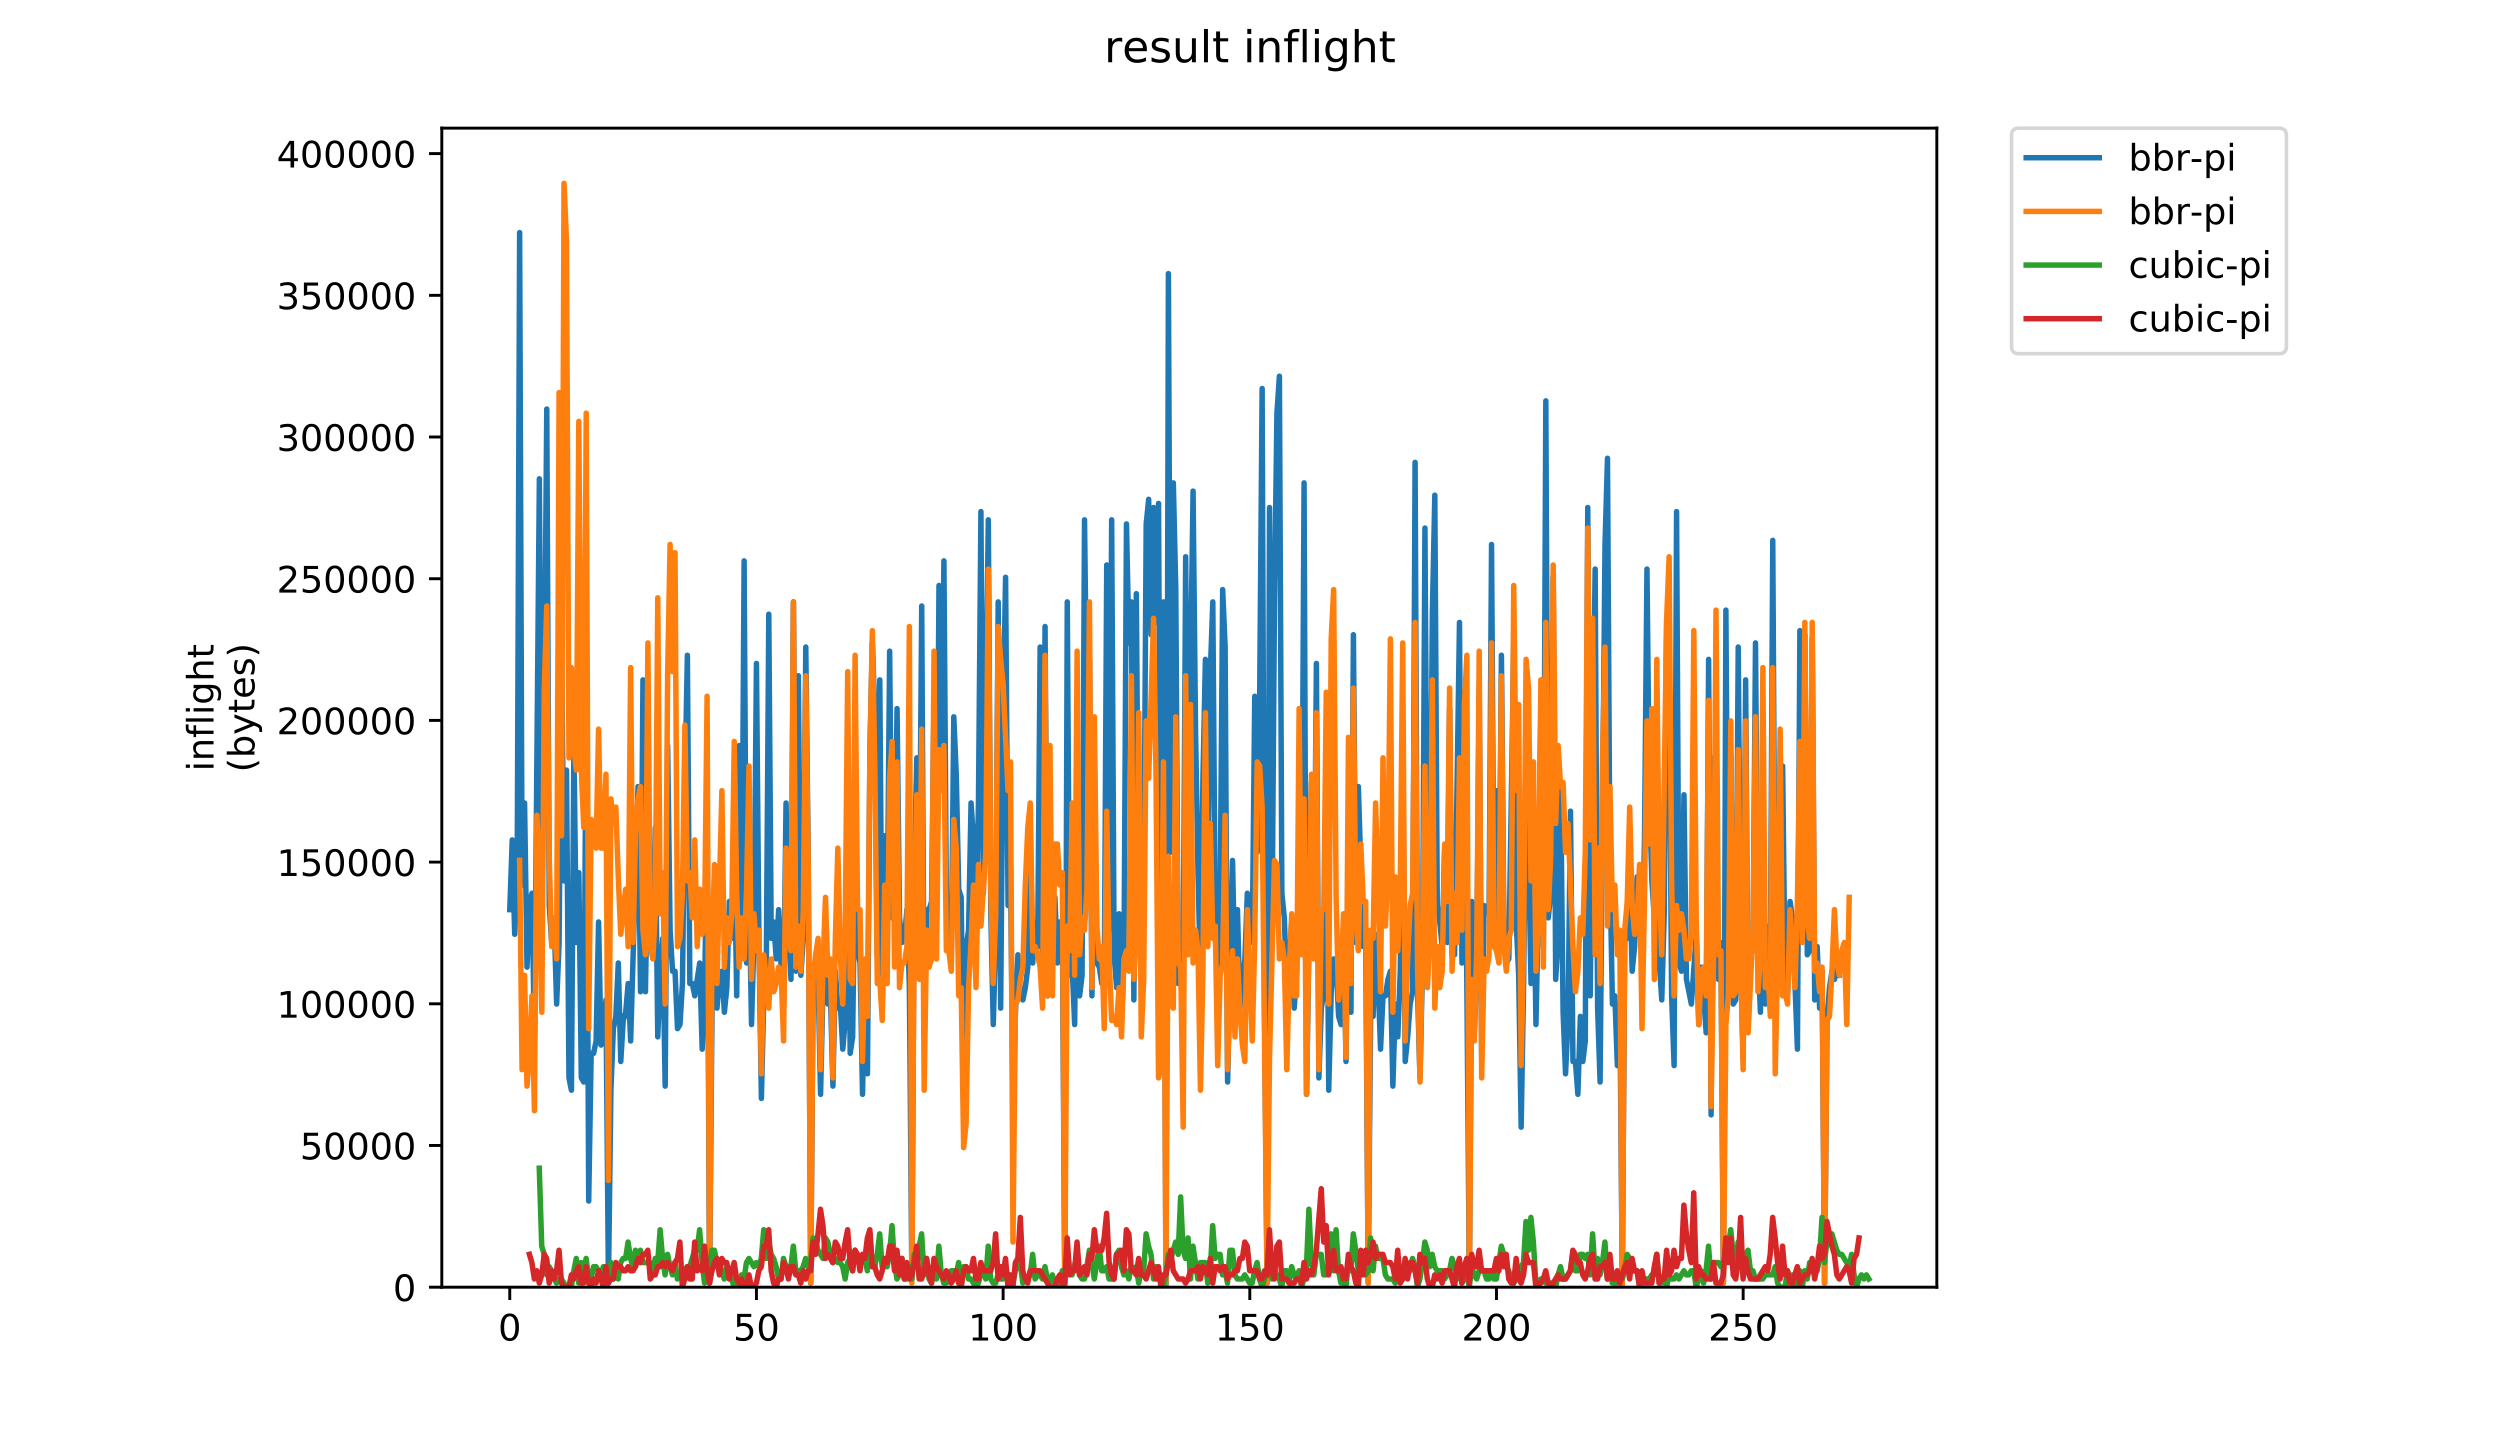 <?xml version="1.0" encoding="utf-8" standalone="no"?>
<!DOCTYPE svg PUBLIC "-//W3C//DTD SVG 1.1//EN"
  "http://www.w3.org/Graphics/SVG/1.1/DTD/svg11.dtd">
<!-- Created with matplotlib (https://matplotlib.org/) -->
<svg height="396pt" version="1.1" viewBox="0 0 684 396" width="684pt" xmlns="http://www.w3.org/2000/svg" xmlns:xlink="http://www.w3.org/1999/xlink">
 <defs>
  <style type="text/css">
*{stroke-linecap:butt;stroke-linejoin:round;}
  </style>
 </defs>
 <g id="figure_1">
  <g id="patch_1">
   <path d="M 0 396 
L 684 396 
L 684 0 
L 0 0 
z
" style="fill:#ffffff;"/>
  </g>
  <g id="axes_1">
   <g id="patch_2">
    <path d="M 120.879 352.174 
L 529.913 352.174 
L 529.913 35.062 
L 120.879 35.062 
z
" style="fill:#ffffff;"/>
   </g>
   <g id="matplotlib.axis_1">
    <g id="xtick_1">
     <g id="line2d_1">
      <defs>
       <path d="M 0 0 
L 0 3.5 
" id="m0aa3b5e86a" style="stroke:#000000;stroke-width:0.8;"/>
      </defs>
      <g>
       <use style="stroke:#000000;stroke-width:0.8;" x="139.471" xlink:href="#m0aa3b5e86a" y="352.174"/>
      </g>
     </g>
     <g id="text_1">
      <!-- 0 -->
      <defs>
       <path d="M 31.781 66.406 
Q 24.172 66.406 20.328 58.906 
Q 16.5 51.422 16.5 36.375 
Q 16.5 21.391 20.328 13.891 
Q 24.172 6.391 31.781 6.391 
Q 39.453 6.391 43.281 13.891 
Q 47.125 21.391 47.125 36.375 
Q 47.125 51.422 43.281 58.906 
Q 39.453 66.406 31.781 66.406 
z
M 31.781 74.219 
Q 44.047 74.219 50.516 64.516 
Q 56.984 54.828 56.984 36.375 
Q 56.984 17.969 50.516 8.266 
Q 44.047 -1.422 31.781 -1.422 
Q 19.531 -1.422 13.062 8.266 
Q 6.594 17.969 6.594 36.375 
Q 6.594 54.828 13.062 64.516 
Q 19.531 74.219 31.781 74.219 
z
" id="DejaVuSans-48"/>
      </defs>
      <g transform="translate(136.29 366.773)scale(0.1 -0.1)">
       <use xlink:href="#DejaVuSans-48"/>
      </g>
     </g>
    </g>
    <g id="xtick_2">
     <g id="line2d_2">
      <g>
       <use style="stroke:#000000;stroke-width:0.8;" x="206.962" xlink:href="#m0aa3b5e86a" y="352.174"/>
      </g>
     </g>
     <g id="text_2">
      <!-- 50 -->
      <defs>
       <path d="M 10.797 72.906 
L 49.516 72.906 
L 49.516 64.594 
L 19.828 64.594 
L 19.828 46.734 
Q 21.969 47.469 24.109 47.828 
Q 26.266 48.188 28.422 48.188 
Q 40.625 48.188 47.75 41.5 
Q 54.891 34.812 54.891 23.391 
Q 54.891 11.625 47.562 5.094 
Q 40.234 -1.422 26.906 -1.422 
Q 22.312 -1.422 17.547 -0.641 
Q 12.797 0.141 7.719 1.703 
L 7.719 11.625 
Q 12.109 9.234 16.797 8.062 
Q 21.484 6.891 26.703 6.891 
Q 35.156 6.891 40.078 11.328 
Q 45.016 15.766 45.016 23.391 
Q 45.016 31 40.078 35.438 
Q 35.156 39.891 26.703 39.891 
Q 22.75 39.891 18.812 39.016 
Q 14.891 38.141 10.797 36.281 
z
" id="DejaVuSans-53"/>
      </defs>
      <g transform="translate(200.6 366.773)scale(0.1 -0.1)">
       <use xlink:href="#DejaVuSans-53"/>
       <use x="63.623" xlink:href="#DejaVuSans-48"/>
      </g>
     </g>
    </g>
    <g id="xtick_3">
     <g id="line2d_3">
      <g>
       <use style="stroke:#000000;stroke-width:0.8;" x="274.454" xlink:href="#m0aa3b5e86a" y="352.174"/>
      </g>
     </g>
     <g id="text_3">
      <!-- 100 -->
      <defs>
       <path d="M 12.406 8.297 
L 28.516 8.297 
L 28.516 63.922 
L 10.984 60.406 
L 10.984 69.391 
L 28.422 72.906 
L 38.281 72.906 
L 38.281 8.297 
L 54.391 8.297 
L 54.391 0 
L 12.406 0 
z
" id="DejaVuSans-49"/>
      </defs>
      <g transform="translate(264.91 366.773)scale(0.1 -0.1)">
       <use xlink:href="#DejaVuSans-49"/>
       <use x="63.623" xlink:href="#DejaVuSans-48"/>
       <use x="127.246" xlink:href="#DejaVuSans-48"/>
      </g>
     </g>
    </g>
    <g id="xtick_4">
     <g id="line2d_4">
      <g>
       <use style="stroke:#000000;stroke-width:0.8;" x="341.945" xlink:href="#m0aa3b5e86a" y="352.174"/>
      </g>
     </g>
     <g id="text_4">
      <!-- 150 -->
      <g transform="translate(332.402 366.773)scale(0.1 -0.1)">
       <use xlink:href="#DejaVuSans-49"/>
       <use x="63.623" xlink:href="#DejaVuSans-53"/>
       <use x="127.246" xlink:href="#DejaVuSans-48"/>
      </g>
     </g>
    </g>
    <g id="xtick_5">
     <g id="line2d_5">
      <g>
       <use style="stroke:#000000;stroke-width:0.8;" x="409.437" xlink:href="#m0aa3b5e86a" y="352.174"/>
      </g>
     </g>
     <g id="text_5">
      <!-- 200 -->
      <defs>
       <path d="M 19.188 8.297 
L 53.609 8.297 
L 53.609 0 
L 7.328 0 
L 7.328 8.297 
Q 12.938 14.109 22.625 23.891 
Q 32.328 33.688 34.812 36.531 
Q 39.547 41.844 41.422 45.531 
Q 43.312 49.219 43.312 52.781 
Q 43.312 58.594 39.234 62.25 
Q 35.156 65.922 28.609 65.922 
Q 23.969 65.922 18.812 64.312 
Q 13.672 62.703 7.812 59.422 
L 7.812 69.391 
Q 13.766 71.781 18.938 73 
Q 24.125 74.219 28.422 74.219 
Q 39.75 74.219 46.484 68.547 
Q 53.219 62.891 53.219 53.422 
Q 53.219 48.922 51.531 44.891 
Q 49.859 40.875 45.406 35.406 
Q 44.188 33.984 37.641 27.219 
Q 31.109 20.453 19.188 8.297 
z
" id="DejaVuSans-50"/>
      </defs>
      <g transform="translate(399.893 366.773)scale(0.1 -0.1)">
       <use xlink:href="#DejaVuSans-50"/>
       <use x="63.623" xlink:href="#DejaVuSans-48"/>
       <use x="127.246" xlink:href="#DejaVuSans-48"/>
      </g>
     </g>
    </g>
    <g id="xtick_6">
     <g id="line2d_6">
      <g>
       <use style="stroke:#000000;stroke-width:0.8;" x="476.928" xlink:href="#m0aa3b5e86a" y="352.174"/>
      </g>
     </g>
     <g id="text_6">
      <!-- 250 -->
      <g transform="translate(467.384 366.773)scale(0.1 -0.1)">
       <use xlink:href="#DejaVuSans-50"/>
       <use x="63.623" xlink:href="#DejaVuSans-53"/>
       <use x="127.246" xlink:href="#DejaVuSans-48"/>
      </g>
     </g>
    </g>
   </g>
   <g id="matplotlib.axis_2">
    <g id="ytick_1">
     <g id="line2d_7">
      <defs>
       <path d="M 0 0 
L -3.5 0 
" id="mef50663d57" style="stroke:#000000;stroke-width:0.8;"/>
      </defs>
      <g>
       <use style="stroke:#000000;stroke-width:0.8;" x="120.879" xlink:href="#mef50663d57" y="352.174"/>
      </g>
     </g>
     <g id="text_7">
      <!-- 0 -->
      <g transform="translate(107.516 355.973)scale(0.1 -0.1)">
       <use xlink:href="#DejaVuSans-48"/>
      </g>
     </g>
    </g>
    <g id="ytick_2">
     <g id="line2d_8">
      <g>
       <use style="stroke:#000000;stroke-width:0.8;" x="120.879" xlink:href="#mef50663d57" y="313.406"/>
      </g>
     </g>
     <g id="text_8">
      <!-- 50000 -->
      <g transform="translate(82.066 317.206)scale(0.1 -0.1)">
       <use xlink:href="#DejaVuSans-53"/>
       <use x="63.623" xlink:href="#DejaVuSans-48"/>
       <use x="127.246" xlink:href="#DejaVuSans-48"/>
       <use x="190.869" xlink:href="#DejaVuSans-48"/>
       <use x="254.492" xlink:href="#DejaVuSans-48"/>
      </g>
     </g>
    </g>
    <g id="ytick_3">
     <g id="line2d_9">
      <g>
       <use style="stroke:#000000;stroke-width:0.8;" x="120.879" xlink:href="#mef50663d57" y="274.638"/>
      </g>
     </g>
     <g id="text_9">
      <!-- 100000 -->
      <g transform="translate(75.704 278.438)scale(0.1 -0.1)">
       <use xlink:href="#DejaVuSans-49"/>
       <use x="63.623" xlink:href="#DejaVuSans-48"/>
       <use x="127.246" xlink:href="#DejaVuSans-48"/>
       <use x="190.869" xlink:href="#DejaVuSans-48"/>
       <use x="254.492" xlink:href="#DejaVuSans-48"/>
       <use x="318.115" xlink:href="#DejaVuSans-48"/>
      </g>
     </g>
    </g>
    <g id="ytick_4">
     <g id="line2d_10">
      <g>
       <use style="stroke:#000000;stroke-width:0.8;" x="120.879" xlink:href="#mef50663d57" y="235.871"/>
      </g>
     </g>
     <g id="text_10">
      <!-- 150000 -->
      <g transform="translate(75.704 239.67)scale(0.1 -0.1)">
       <use xlink:href="#DejaVuSans-49"/>
       <use x="63.623" xlink:href="#DejaVuSans-53"/>
       <use x="127.246" xlink:href="#DejaVuSans-48"/>
       <use x="190.869" xlink:href="#DejaVuSans-48"/>
       <use x="254.492" xlink:href="#DejaVuSans-48"/>
       <use x="318.115" xlink:href="#DejaVuSans-48"/>
      </g>
     </g>
    </g>
    <g id="ytick_5">
     <g id="line2d_11">
      <g>
       <use style="stroke:#000000;stroke-width:0.8;" x="120.879" xlink:href="#mef50663d57" y="197.103"/>
      </g>
     </g>
     <g id="text_11">
      <!-- 200000 -->
      <g transform="translate(75.704 200.902)scale(0.1 -0.1)">
       <use xlink:href="#DejaVuSans-50"/>
       <use x="63.623" xlink:href="#DejaVuSans-48"/>
       <use x="127.246" xlink:href="#DejaVuSans-48"/>
       <use x="190.869" xlink:href="#DejaVuSans-48"/>
       <use x="254.492" xlink:href="#DejaVuSans-48"/>
       <use x="318.115" xlink:href="#DejaVuSans-48"/>
      </g>
     </g>
    </g>
    <g id="ytick_6">
     <g id="line2d_12">
      <g>
       <use style="stroke:#000000;stroke-width:0.8;" x="120.879" xlink:href="#mef50663d57" y="158.335"/>
      </g>
     </g>
     <g id="text_12">
      <!-- 250000 -->
      <g transform="translate(75.704 162.134)scale(0.1 -0.1)">
       <use xlink:href="#DejaVuSans-50"/>
       <use x="63.623" xlink:href="#DejaVuSans-53"/>
       <use x="127.246" xlink:href="#DejaVuSans-48"/>
       <use x="190.869" xlink:href="#DejaVuSans-48"/>
       <use x="254.492" xlink:href="#DejaVuSans-48"/>
       <use x="318.115" xlink:href="#DejaVuSans-48"/>
      </g>
     </g>
    </g>
    <g id="ytick_7">
     <g id="line2d_13">
      <g>
       <use style="stroke:#000000;stroke-width:0.8;" x="120.879" xlink:href="#mef50663d57" y="119.567"/>
      </g>
     </g>
     <g id="text_13">
      <!-- 300000 -->
      <defs>
       <path d="M 40.578 39.312 
Q 47.656 37.797 51.625 33 
Q 55.609 28.219 55.609 21.188 
Q 55.609 10.406 48.188 4.484 
Q 40.766 -1.422 27.094 -1.422 
Q 22.516 -1.422 17.656 -0.516 
Q 12.797 0.391 7.625 2.203 
L 7.625 11.719 
Q 11.719 9.328 16.594 8.109 
Q 21.484 6.891 26.812 6.891 
Q 36.078 6.891 40.938 10.547 
Q 45.797 14.203 45.797 21.188 
Q 45.797 27.641 41.281 31.266 
Q 36.766 34.906 28.719 34.906 
L 20.219 34.906 
L 20.219 43.016 
L 29.109 43.016 
Q 36.375 43.016 40.234 45.922 
Q 44.094 48.828 44.094 54.297 
Q 44.094 59.906 40.109 62.906 
Q 36.141 65.922 28.719 65.922 
Q 24.656 65.922 20.016 65.031 
Q 15.375 64.156 9.812 62.312 
L 9.812 71.094 
Q 15.438 72.656 20.344 73.438 
Q 25.25 74.219 29.594 74.219 
Q 40.828 74.219 47.359 69.109 
Q 53.906 64.016 53.906 55.328 
Q 53.906 49.266 50.438 45.094 
Q 46.969 40.922 40.578 39.312 
z
" id="DejaVuSans-51"/>
      </defs>
      <g transform="translate(75.704 123.366)scale(0.1 -0.1)">
       <use xlink:href="#DejaVuSans-51"/>
       <use x="63.623" xlink:href="#DejaVuSans-48"/>
       <use x="127.246" xlink:href="#DejaVuSans-48"/>
       <use x="190.869" xlink:href="#DejaVuSans-48"/>
       <use x="254.492" xlink:href="#DejaVuSans-48"/>
       <use x="318.115" xlink:href="#DejaVuSans-48"/>
      </g>
     </g>
    </g>
    <g id="ytick_8">
     <g id="line2d_14">
      <g>
       <use style="stroke:#000000;stroke-width:0.8;" x="120.879" xlink:href="#mef50663d57" y="80.799"/>
      </g>
     </g>
     <g id="text_14">
      <!-- 350000 -->
      <g transform="translate(75.704 84.598)scale(0.1 -0.1)">
       <use xlink:href="#DejaVuSans-51"/>
       <use x="63.623" xlink:href="#DejaVuSans-53"/>
       <use x="127.246" xlink:href="#DejaVuSans-48"/>
       <use x="190.869" xlink:href="#DejaVuSans-48"/>
       <use x="254.492" xlink:href="#DejaVuSans-48"/>
       <use x="318.115" xlink:href="#DejaVuSans-48"/>
      </g>
     </g>
    </g>
    <g id="ytick_9">
     <g id="line2d_15">
      <g>
       <use style="stroke:#000000;stroke-width:0.8;" x="120.879" xlink:href="#mef50663d57" y="42.031"/>
      </g>
     </g>
     <g id="text_15">
      <!-- 400000 -->
      <defs>
       <path d="M 37.797 64.312 
L 12.891 25.391 
L 37.797 25.391 
z
M 35.203 72.906 
L 47.609 72.906 
L 47.609 25.391 
L 58.016 25.391 
L 58.016 17.188 
L 47.609 17.188 
L 47.609 0 
L 37.797 0 
L 37.797 17.188 
L 4.891 17.188 
L 4.891 26.703 
z
" id="DejaVuSans-52"/>
      </defs>
      <g transform="translate(75.704 45.83)scale(0.1 -0.1)">
       <use xlink:href="#DejaVuSans-52"/>
       <use x="63.623" xlink:href="#DejaVuSans-48"/>
       <use x="127.246" xlink:href="#DejaVuSans-48"/>
       <use x="190.869" xlink:href="#DejaVuSans-48"/>
       <use x="254.492" xlink:href="#DejaVuSans-48"/>
       <use x="318.115" xlink:href="#DejaVuSans-48"/>
      </g>
     </g>
    </g>
    <g id="text_16">
     <!-- inflight -->
     <defs>
      <path d="M 9.422 54.688 
L 18.406 54.688 
L 18.406 0 
L 9.422 0 
z
M 9.422 75.984 
L 18.406 75.984 
L 18.406 64.594 
L 9.422 64.594 
z
" id="DejaVuSans-105"/>
      <path d="M 54.891 33.016 
L 54.891 0 
L 45.906 0 
L 45.906 32.719 
Q 45.906 40.484 42.875 44.328 
Q 39.844 48.188 33.797 48.188 
Q 26.516 48.188 22.312 43.547 
Q 18.109 38.922 18.109 30.906 
L 18.109 0 
L 9.078 0 
L 9.078 54.688 
L 18.109 54.688 
L 18.109 46.188 
Q 21.344 51.125 25.703 53.562 
Q 30.078 56 35.797 56 
Q 45.219 56 50.047 50.172 
Q 54.891 44.344 54.891 33.016 
z
" id="DejaVuSans-110"/>
      <path d="M 37.109 75.984 
L 37.109 68.5 
L 28.516 68.5 
Q 23.688 68.5 21.797 66.547 
Q 19.922 64.594 19.922 59.516 
L 19.922 54.688 
L 34.719 54.688 
L 34.719 47.703 
L 19.922 47.703 
L 19.922 0 
L 10.891 0 
L 10.891 47.703 
L 2.297 47.703 
L 2.297 54.688 
L 10.891 54.688 
L 10.891 58.5 
Q 10.891 67.625 15.141 71.797 
Q 19.391 75.984 28.609 75.984 
z
" id="DejaVuSans-102"/>
      <path d="M 9.422 75.984 
L 18.406 75.984 
L 18.406 0 
L 9.422 0 
z
" id="DejaVuSans-108"/>
      <path d="M 45.406 27.984 
Q 45.406 37.75 41.375 43.109 
Q 37.359 48.484 30.078 48.484 
Q 22.859 48.484 18.828 43.109 
Q 14.797 37.75 14.797 27.984 
Q 14.797 18.266 18.828 12.891 
Q 22.859 7.516 30.078 7.516 
Q 37.359 7.516 41.375 12.891 
Q 45.406 18.266 45.406 27.984 
z
M 54.391 6.781 
Q 54.391 -7.172 48.188 -13.984 
Q 42 -20.797 29.203 -20.797 
Q 24.469 -20.797 20.266 -20.094 
Q 16.062 -19.391 12.109 -17.922 
L 12.109 -9.188 
Q 16.062 -11.328 19.922 -12.344 
Q 23.781 -13.375 27.781 -13.375 
Q 36.625 -13.375 41.016 -8.766 
Q 45.406 -4.156 45.406 5.172 
L 45.406 9.625 
Q 42.625 4.781 38.281 2.391 
Q 33.938 0 27.875 0 
Q 17.828 0 11.672 7.656 
Q 5.516 15.328 5.516 27.984 
Q 5.516 40.672 11.672 48.328 
Q 17.828 56 27.875 56 
Q 33.938 56 38.281 53.609 
Q 42.625 51.219 45.406 46.391 
L 45.406 54.688 
L 54.391 54.688 
z
" id="DejaVuSans-103"/>
      <path d="M 54.891 33.016 
L 54.891 0 
L 45.906 0 
L 45.906 32.719 
Q 45.906 40.484 42.875 44.328 
Q 39.844 48.188 33.797 48.188 
Q 26.516 48.188 22.312 43.547 
Q 18.109 38.922 18.109 30.906 
L 18.109 0 
L 9.078 0 
L 9.078 75.984 
L 18.109 75.984 
L 18.109 46.188 
Q 21.344 51.125 25.703 53.562 
Q 30.078 56 35.797 56 
Q 45.219 56 50.047 50.172 
Q 54.891 44.344 54.891 33.016 
z
" id="DejaVuSans-104"/>
      <path d="M 18.312 70.219 
L 18.312 54.688 
L 36.812 54.688 
L 36.812 47.703 
L 18.312 47.703 
L 18.312 18.016 
Q 18.312 11.328 20.141 9.422 
Q 21.969 7.516 27.594 7.516 
L 36.812 7.516 
L 36.812 0 
L 27.594 0 
Q 17.188 0 13.234 3.875 
Q 9.281 7.766 9.281 18.016 
L 9.281 47.703 
L 2.688 47.703 
L 2.688 54.688 
L 9.281 54.688 
L 9.281 70.219 
z
" id="DejaVuSans-116"/>
     </defs>
     <g transform="translate(58.426 211.018)rotate(-90)scale(0.1 -0.1)">
      <use xlink:href="#DejaVuSans-105"/>
      <use x="27.783" xlink:href="#DejaVuSans-110"/>
      <use x="91.162" xlink:href="#DejaVuSans-102"/>
      <use x="126.367" xlink:href="#DejaVuSans-108"/>
      <use x="154.15" xlink:href="#DejaVuSans-105"/>
      <use x="181.934" xlink:href="#DejaVuSans-103"/>
      <use x="245.41" xlink:href="#DejaVuSans-104"/>
      <use x="308.789" xlink:href="#DejaVuSans-116"/>
     </g>
     <!-- (bytes) -->
     <defs>
      <path d="M 31 75.875 
Q 24.469 64.656 21.281 53.656 
Q 18.109 42.672 18.109 31.391 
Q 18.109 20.125 21.312 9.062 
Q 24.516 -2 31 -13.188 
L 23.188 -13.188 
Q 15.875 -1.703 12.234 9.375 
Q 8.594 20.453 8.594 31.391 
Q 8.594 42.281 12.203 53.312 
Q 15.828 64.359 23.188 75.875 
z
" id="DejaVuSans-40"/>
      <path d="M 48.688 27.297 
Q 48.688 37.203 44.609 42.844 
Q 40.531 48.484 33.406 48.484 
Q 26.266 48.484 22.188 42.844 
Q 18.109 37.203 18.109 27.297 
Q 18.109 17.391 22.188 11.75 
Q 26.266 6.109 33.406 6.109 
Q 40.531 6.109 44.609 11.75 
Q 48.688 17.391 48.688 27.297 
z
M 18.109 46.391 
Q 20.953 51.266 25.266 53.625 
Q 29.594 56 35.594 56 
Q 45.562 56 51.781 48.094 
Q 58.016 40.188 58.016 27.297 
Q 58.016 14.406 51.781 6.484 
Q 45.562 -1.422 35.594 -1.422 
Q 29.594 -1.422 25.266 0.953 
Q 20.953 3.328 18.109 8.203 
L 18.109 0 
L 9.078 0 
L 9.078 75.984 
L 18.109 75.984 
z
" id="DejaVuSans-98"/>
      <path d="M 32.172 -5.078 
Q 28.375 -14.844 24.75 -17.812 
Q 21.141 -20.797 15.094 -20.797 
L 7.906 -20.797 
L 7.906 -13.281 
L 13.188 -13.281 
Q 16.891 -13.281 18.938 -11.516 
Q 21 -9.766 23.484 -3.219 
L 25.094 0.875 
L 2.984 54.688 
L 12.5 54.688 
L 29.594 11.922 
L 46.688 54.688 
L 56.203 54.688 
z
" id="DejaVuSans-121"/>
      <path d="M 56.203 29.594 
L 56.203 25.203 
L 14.891 25.203 
Q 15.484 15.922 20.484 11.062 
Q 25.484 6.203 34.422 6.203 
Q 39.594 6.203 44.453 7.469 
Q 49.312 8.734 54.109 11.281 
L 54.109 2.781 
Q 49.266 0.734 44.188 -0.344 
Q 39.109 -1.422 33.891 -1.422 
Q 20.797 -1.422 13.156 6.188 
Q 5.516 13.812 5.516 26.812 
Q 5.516 40.234 12.766 48.109 
Q 20.016 56 32.328 56 
Q 43.359 56 49.781 48.891 
Q 56.203 41.797 56.203 29.594 
z
M 47.219 32.234 
Q 47.125 39.594 43.094 43.984 
Q 39.062 48.391 32.422 48.391 
Q 24.906 48.391 20.391 44.141 
Q 15.875 39.891 15.188 32.172 
z
" id="DejaVuSans-101"/>
      <path d="M 44.281 53.078 
L 44.281 44.578 
Q 40.484 46.531 36.375 47.5 
Q 32.281 48.484 27.875 48.484 
Q 21.188 48.484 17.844 46.438 
Q 14.5 44.391 14.5 40.281 
Q 14.5 37.156 16.891 35.375 
Q 19.281 33.594 26.516 31.984 
L 29.594 31.297 
Q 39.156 29.25 43.188 25.516 
Q 47.219 21.781 47.219 15.094 
Q 47.219 7.469 41.188 3.016 
Q 35.156 -1.422 24.609 -1.422 
Q 20.219 -1.422 15.453 -0.562 
Q 10.688 0.297 5.422 2 
L 5.422 11.281 
Q 10.406 8.688 15.234 7.391 
Q 20.062 6.109 24.812 6.109 
Q 31.156 6.109 34.562 8.281 
Q 37.984 10.453 37.984 14.406 
Q 37.984 18.062 35.516 20.016 
Q 33.062 21.969 24.703 23.781 
L 21.578 24.516 
Q 13.234 26.266 9.516 29.906 
Q 5.812 33.547 5.812 39.891 
Q 5.812 47.609 11.281 51.797 
Q 16.75 56 26.812 56 
Q 31.781 56 36.172 55.266 
Q 40.578 54.547 44.281 53.078 
z
" id="DejaVuSans-115"/>
      <path d="M 8.016 75.875 
L 15.828 75.875 
Q 23.141 64.359 26.781 53.312 
Q 30.422 42.281 30.422 31.391 
Q 30.422 20.453 26.781 9.375 
Q 23.141 -1.703 15.828 -13.188 
L 8.016 -13.188 
Q 14.5 -2 17.703 9.062 
Q 20.906 20.125 20.906 31.391 
Q 20.906 42.672 17.703 53.656 
Q 14.5 64.656 8.016 75.875 
z
" id="DejaVuSans-41"/>
     </defs>
     <g transform="translate(69.624 211.295)rotate(-90)scale(0.1 -0.1)">
      <use xlink:href="#DejaVuSans-40"/>
      <use x="39.014" xlink:href="#DejaVuSans-98"/>
      <use x="102.49" xlink:href="#DejaVuSans-121"/>
      <use x="161.67" xlink:href="#DejaVuSans-116"/>
      <use x="200.879" xlink:href="#DejaVuSans-101"/>
      <use x="262.402" xlink:href="#DejaVuSans-115"/>
      <use x="314.502" xlink:href="#DejaVuSans-41"/>
     </g>
    </g>
   </g>
   <g id="line2d_16">
    <path clip-path="url(#p518a067503)" d="M 139.471 248.884 
L 140.146 229.798 
L 140.821 255.62 
L 141.496 241.025 
L 142.171 63.636 
L 142.846 242.148 
L 143.521 219.693 
L 144.195 264.602 
L 144.87 246.639 
L 145.545 244.393 
L 146.22 283.688 
L 147.57 130.999 
L 148.245 247.761 
L 148.92 193.871 
L 149.595 111.913 
L 150.27 247.761 
L 150.945 257.866 
L 151.62 252.252 
L 152.294 274.707 
L 152.969 257.866 
L 153.644 178.153 
L 154.319 241.025 
L 154.994 210.712 
L 155.669 294.916 
L 156.344 298.284 
L 157.019 203.975 
L 157.694 257.866 
L 158.369 238.78 
L 159.044 294.916 
L 159.718 296.038 
L 160.393 187.135 
L 161.068 328.597 
L 161.743 288.179 
L 162.418 288.179 
L 163.093 284.811 
L 163.768 252.252 
L 164.443 285.934 
L 165.118 280.32 
L 165.793 273.584 
L 166.468 351.051 
L 167.143 298.284 
L 167.817 281.443 
L 168.492 278.075 
L 169.167 263.479 
L 169.842 290.425 
L 170.517 279.198 
L 171.192 276.952 
L 171.867 269.093 
L 172.542 284.811 
L 174.567 215.203 
L 175.242 271.338 
L 175.916 186.012 
L 176.591 271.338 
L 177.266 232.043 
L 177.941 257.866 
L 178.616 256.743 
L 179.291 226.43 
L 179.966 283.688 
L 180.641 265.725 
L 181.316 256.743 
L 181.991 297.161 
L 182.666 203.975 
L 183.34 254.498 
L 184.015 265.725 
L 184.69 265.725 
L 185.365 281.443 
L 186.04 280.32 
L 186.715 269.093 
L 187.39 215.203 
L 188.065 179.276 
L 188.74 269.093 
L 189.415 269.093 
L 190.09 272.461 
L 191.439 263.479 
L 192.114 287.057 
L 192.789 271.338 
L 193.464 224.184 
L 194.139 351.051 
L 194.814 275.829 
L 195.489 256.743 
L 196.164 275.829 
L 196.839 267.97 
L 197.514 265.725 
L 198.189 276.952 
L 198.864 270.216 
L 199.538 246.639 
L 200.213 256.743 
L 200.888 230.921 
L 201.563 272.461 
L 202.238 203.975 
L 202.913 258.989 
L 203.588 153.453 
L 204.263 263.479 
L 204.938 242.148 
L 205.613 280.32 
L 206.288 256.743 
L 206.962 181.521 
L 207.637 256.743 
L 208.312 300.529 
L 208.987 272.461 
L 209.662 263.479 
L 210.337 168.048 
L 211.012 256.743 
L 211.687 252.252 
L 212.362 262.357 
L 213.037 248.884 
L 213.712 264.602 
L 214.387 273.584 
L 215.061 219.693 
L 215.736 255.62 
L 216.411 267.97 
L 217.086 164.68 
L 217.761 265.725 
L 218.436 184.889 
L 219.111 266.848 
L 219.786 256.743 
L 220.461 177.03 
L 221.136 235.412 
L 221.811 351.051 
L 222.486 267.97 
L 223.835 267.97 
L 224.51 299.406 
L 225.185 269.093 
L 225.86 256.743 
L 226.535 274.707 
L 227.21 272.461 
L 227.885 297.161 
L 228.56 265.725 
L 229.235 275.829 
L 229.91 274.707 
L 230.584 287.057 
L 231.259 279.198 
L 231.934 208.466 
L 232.609 288.179 
L 233.284 283.688 
L 233.959 232.043 
L 234.634 260.111 
L 235.309 263.479 
L 235.984 299.406 
L 236.659 266.848 
L 237.334 293.793 
L 238.009 205.098 
L 238.683 175.907 
L 239.358 194.994 
L 240.033 261.234 
L 240.708 186.012 
L 241.383 274.707 
L 242.058 228.675 
L 242.733 253.375 
L 243.408 178.153 
L 244.083 251.13 
L 244.758 243.271 
L 245.433 193.871 
L 246.108 251.13 
L 246.782 257.866 
L 247.457 256.743 
L 248.132 248.884 
L 248.807 270.216 
L 249.482 349.929 
L 250.157 236.534 
L 250.832 207.344 
L 251.507 250.007 
L 252.182 165.803 
L 252.857 283.688 
L 253.532 248.884 
L 254.206 248.884 
L 254.881 246.639 
L 255.556 190.503 
L 256.231 251.13 
L 256.906 160.189 
L 257.581 215.203 
L 258.256 153.453 
L 258.931 246.639 
L 259.606 245.516 
L 260.281 261.234 
L 260.956 196.116 
L 261.631 211.834 
L 262.305 243.271 
L 262.98 245.516 
L 263.655 300.529 
L 264.33 258.989 
L 265.005 254.498 
L 265.68 219.693 
L 266.355 229.798 
L 267.03 254.498 
L 267.705 219.693 
L 268.38 139.98 
L 269.055 244.393 
L 270.404 142.226 
L 271.079 250.007 
L 271.754 280.32 
L 272.429 256.743 
L 273.104 164.68 
L 273.779 275.829 
L 274.454 196.116 
L 275.129 157.944 
L 275.804 247.761 
L 276.479 237.657 
L 277.154 302.775 
L 277.828 276.952 
L 278.503 261.234 
L 279.178 272.461 
L 279.853 273.584 
L 280.528 270.216 
L 281.203 264.602 
L 281.878 228.675 
L 282.553 263.479 
L 283.228 252.252 
L 283.903 258.989 
L 284.578 177.03 
L 285.253 272.461 
L 285.927 171.417 
L 286.602 272.461 
L 287.277 238.78 
L 287.952 252.252 
L 288.627 245.516 
L 289.302 263.479 
L 289.977 252.252 
L 290.652 252.252 
L 291.327 352.174 
L 292.002 164.68 
L 292.677 266.848 
L 293.352 264.602 
L 294.026 280.32 
L 294.701 215.203 
L 295.376 272.461 
L 296.051 266.848 
L 296.726 142.226 
L 297.401 199.485 
L 298.076 180.398 
L 298.751 272.461 
L 299.426 210.712 
L 300.101 263.479 
L 300.776 264.602 
L 301.45 269.093 
L 302.125 269.093 
L 302.8 154.576 
L 303.475 254.498 
L 304.15 142.226 
L 304.825 261.234 
L 305.5 270.216 
L 306.175 250.007 
L 306.85 279.198 
L 307.525 262.357 
L 308.2 143.349 
L 308.875 175.907 
L 309.549 164.68 
L 310.224 273.584 
L 310.899 162.435 
L 311.574 251.13 
L 312.249 263.479 
L 312.924 246.639 
L 313.599 143.349 
L 314.274 136.612 
L 314.949 173.662 
L 315.624 138.858 
L 316.299 170.294 
L 316.974 137.735 
L 317.648 275.829 
L 318.323 164.68 
L 318.998 352.174 
L 319.673 74.863 
L 320.348 233.166 
L 321.023 132.121 
L 321.698 161.312 
L 322.373 269.093 
L 323.048 258.989 
L 323.723 264.602 
L 324.398 152.33 
L 325.072 244.393 
L 325.747 182.644 
L 326.422 134.367 
L 327.097 199.485 
L 327.772 238.78 
L 328.447 266.848 
L 329.122 212.957 
L 329.797 180.398 
L 330.472 238.78 
L 331.147 183.766 
L 331.822 164.68 
L 332.497 252.252 
L 333.171 265.725 
L 333.846 244.393 
L 334.521 161.312 
L 335.196 177.03 
L 335.871 296.038 
L 337.221 235.412 
L 337.896 267.97 
L 338.571 248.884 
L 339.246 275.829 
L 340.596 262.357 
L 341.27 244.393 
L 341.945 255.62 
L 342.62 257.866 
L 343.295 190.503 
L 343.97 233.166 
L 344.645 190.503 
L 345.32 106.299 
L 345.995 278.075 
L 346.67 351.051 
L 347.345 138.858 
L 348.02 255.62 
L 348.694 164.68 
L 349.369 113.035 
L 350.044 102.931 
L 350.719 244.393 
L 351.394 251.13 
L 352.069 271.338 
L 352.744 263.479 
L 353.419 252.252 
L 354.094 275.829 
L 354.769 265.725 
L 355.444 228.675 
L 356.119 255.62 
L 356.793 132.121 
L 357.468 299.406 
L 358.818 214.08 
L 359.493 261.234 
L 360.168 181.521 
L 360.843 294.916 
L 361.518 275.829 
L 362.193 271.338 
L 362.868 209.589 
L 363.543 298.284 
L 364.218 271.338 
L 364.892 262.357 
L 365.567 263.479 
L 366.242 278.075 
L 366.917 280.32 
L 367.592 254.498 
L 368.267 290.425 
L 368.942 234.289 
L 369.617 276.952 
L 370.292 173.662 
L 370.967 257.866 
L 371.642 215.203 
L 372.991 258.989 
L 373.666 258.989 
L 374.341 351.051 
L 375.016 275.829 
L 375.691 278.075 
L 376.366 255.62 
L 377.041 267.97 
L 377.716 287.057 
L 378.391 272.461 
L 379.066 272.461 
L 379.741 267.97 
L 380.415 265.725 
L 381.09 297.161 
L 381.765 274.707 
L 382.44 283.688 
L 383.115 265.725 
L 383.79 206.221 
L 384.465 290.425 
L 385.14 283.688 
L 385.815 274.707 
L 386.49 271.338 
L 387.165 126.508 
L 387.84 271.338 
L 388.514 294.916 
L 389.189 264.602 
L 389.864 144.471 
L 390.539 250.007 
L 391.214 252.252 
L 391.889 168.048 
L 392.564 135.49 
L 393.239 247.761 
L 393.914 252.252 
L 394.589 258.989 
L 395.264 232.043 
L 395.938 257.866 
L 396.613 193.871 
L 397.288 261.234 
L 397.963 261.234 
L 399.313 170.294 
L 399.988 263.479 
L 400.663 189.38 
L 402.013 351.051 
L 402.688 246.639 
L 403.363 282.566 
L 404.037 265.725 
L 404.712 188.257 
L 405.387 289.302 
L 406.062 247.761 
L 407.412 250.007 
L 408.087 148.962 
L 408.762 253.375 
L 409.437 216.325 
L 410.112 256.743 
L 410.787 179.276 
L 411.462 253.375 
L 412.136 263.479 
L 412.811 262.357 
L 414.161 175.907 
L 414.836 252.252 
L 415.511 266.848 
L 416.186 308.388 
L 416.861 269.093 
L 417.536 202.853 
L 418.211 233.166 
L 418.886 269.093 
L 419.56 233.166 
L 420.235 280.32 
L 420.91 247.761 
L 421.585 193.871 
L 422.26 258.989 
L 422.935 109.667 
L 423.61 251.13 
L 424.285 244.393 
L 424.96 157.944 
L 425.635 267.97 
L 426.31 256.743 
L 426.985 214.08 
L 427.659 276.952 
L 428.334 293.793 
L 429.009 279.198 
L 429.684 221.939 
L 430.359 290.425 
L 431.034 290.425 
L 431.709 299.406 
L 432.384 278.075 
L 433.059 290.425 
L 433.734 284.811 
L 434.409 138.858 
L 435.084 272.461 
L 435.758 205.098 
L 436.433 155.699 
L 437.108 275.829 
L 437.783 296.038 
L 439.133 148.962 
L 439.808 125.385 
L 440.483 238.78 
L 441.158 274.707 
L 441.833 272.461 
L 442.508 291.547 
L 443.182 274.707 
L 443.857 351.051 
L 444.532 256.743 
L 445.207 256.743 
L 445.882 239.902 
L 446.557 265.725 
L 447.232 258.989 
L 447.907 239.902 
L 448.582 239.902 
L 449.257 263.479 
L 449.932 229.798 
L 450.607 155.699 
L 451.281 218.571 
L 451.956 241.025 
L 452.631 251.13 
L 453.306 197.239 
L 453.981 263.479 
L 454.656 273.584 
L 455.331 250.007 
L 456.006 169.171 
L 456.681 183.766 
L 457.356 272.461 
L 458.031 291.547 
L 458.706 139.98 
L 459.38 263.479 
L 460.055 265.725 
L 460.73 217.448 
L 461.405 267.97 
L 462.755 274.707 
L 464.105 255.62 
L 464.78 280.32 
L 465.455 264.602 
L 466.13 272.461 
L 466.805 282.566 
L 467.479 180.398 
L 468.154 305.02 
L 468.829 207.344 
L 469.504 262.357 
L 470.179 267.97 
L 470.854 257.866 
L 471.529 351.051 
L 472.204 166.926 
L 472.879 269.093 
L 473.554 206.221 
L 474.229 274.707 
L 474.903 273.584 
L 475.578 177.03 
L 476.253 262.357 
L 476.928 289.302 
L 477.603 186.012 
L 478.278 280.32 
L 478.953 258.989 
L 479.628 260.111 
L 480.303 175.907 
L 480.978 261.234 
L 481.653 276.952 
L 482.328 218.571 
L 483.002 274.707 
L 483.677 253.375 
L 484.352 267.97 
L 485.027 147.84 
L 485.702 264.602 
L 486.377 244.393 
L 487.052 217.448 
L 487.727 209.589 
L 488.402 267.97 
L 489.077 271.338 
L 489.752 246.639 
L 490.426 251.13 
L 491.776 287.057 
L 492.451 172.539 
L 493.126 254.498 
L 493.801 173.662 
L 494.476 261.234 
L 495.151 260.111 
L 495.826 174.785 
L 496.501 273.584 
L 497.176 258.989 
L 497.851 275.829 
L 498.525 265.725 
L 499.2 351.051 
L 499.875 279.198 
L 500.55 270.216 
L 501.225 265.725 
L 501.9 267.97 
L 502.575 263.479 
L 503.25 266.848 
L 503.25 266.848 
" style="fill:none;stroke:#1f77b4;stroke-linecap:square;stroke-width:1.5;"/>
   </g>
   <g id="line2d_17">
    <path clip-path="url(#p518a067503)" d="M 142.165 235.412 
L 142.84 292.67 
L 143.515 266.848 
L 144.19 297.161 
L 144.865 288.179 
L 145.54 272.461 
L 146.215 303.897 
L 146.89 223.062 
L 147.565 236.534 
L 148.24 276.952 
L 148.914 188.257 
L 149.589 165.803 
L 150.264 234.289 
L 150.939 258.989 
L 151.614 251.13 
L 152.289 262.357 
L 152.964 107.422 
L 153.639 228.675 
L 154.314 50.163 
L 154.989 65.881 
L 155.664 207.344 
L 156.339 182.644 
L 157.013 205.098 
L 157.688 210.712 
L 158.363 115.281 
L 159.038 210.712 
L 159.713 226.43 
L 160.388 113.035 
L 161.063 281.443 
L 161.738 224.184 
L 162.413 227.552 
L 163.088 232.043 
L 163.763 199.485 
L 164.437 232.043 
L 165.112 232.043 
L 165.787 211.834 
L 166.462 322.984 
L 167.137 218.571 
L 167.812 225.307 
L 168.487 220.816 
L 169.162 239.902 
L 169.837 255.62 
L 170.512 248.884 
L 171.187 243.271 
L 171.862 258.989 
L 172.536 182.644 
L 173.211 257.866 
L 173.886 227.552 
L 174.561 218.571 
L 175.236 215.203 
L 175.911 254.498 
L 176.586 261.234 
L 177.261 175.907 
L 177.936 258.989 
L 178.611 262.357 
L 179.286 250.007 
L 179.961 163.558 
L 180.635 250.007 
L 181.31 238.78 
L 181.985 274.707 
L 182.66 184.889 
L 183.335 148.962 
L 184.01 183.766 
L 184.685 151.208 
L 185.36 258.989 
L 186.035 256.743 
L 186.71 244.393 
L 187.385 198.362 
L 188.059 241.025 
L 188.734 238.78 
L 189.409 251.13 
L 190.084 229.798 
L 190.759 258.989 
L 191.434 243.271 
L 192.109 255.62 
L 192.784 251.13 
L 193.459 190.503 
L 194.134 351.051 
L 194.809 257.866 
L 195.484 236.534 
L 196.158 269.093 
L 197.508 216.325 
L 198.183 264.602 
L 198.858 251.13 
L 199.533 257.866 
L 200.208 250.007 
L 200.883 202.853 
L 201.558 244.393 
L 202.233 264.602 
L 202.908 251.13 
L 203.583 262.357 
L 204.257 243.271 
L 204.932 209.589 
L 205.607 267.97 
L 206.282 250.007 
L 206.957 260.111 
L 207.632 254.498 
L 208.307 293.793 
L 208.982 261.234 
L 210.332 275.829 
L 211.007 262.357 
L 211.681 271.338 
L 212.356 269.093 
L 213.031 264.602 
L 213.706 265.725 
L 214.381 284.811 
L 215.056 232.043 
L 215.731 257.866 
L 216.406 260.111 
L 217.081 164.68 
L 217.756 264.602 
L 218.431 253.375 
L 219.106 265.725 
L 219.78 248.884 
L 220.455 184.889 
L 221.13 236.534 
L 221.805 351.051 
L 222.48 266.848 
L 223.155 261.234 
L 223.83 256.743 
L 224.505 292.67 
L 225.18 263.479 
L 225.855 245.516 
L 226.53 266.848 
L 227.205 262.357 
L 227.879 294.916 
L 228.554 256.743 
L 229.229 232.043 
L 229.904 261.234 
L 230.579 274.707 
L 231.254 253.375 
L 231.929 183.766 
L 232.604 267.97 
L 233.279 269.093 
L 233.954 179.276 
L 234.629 248.884 
L 235.303 248.884 
L 235.978 290.425 
L 236.653 262.357 
L 237.328 278.075 
L 238.003 206.221 
L 238.678 172.539 
L 239.353 210.712 
L 240.028 269.093 
L 240.703 267.97 
L 241.378 279.198 
L 242.053 242.148 
L 242.728 269.093 
L 243.402 212.957 
L 244.077 202.853 
L 244.752 264.602 
L 245.427 208.466 
L 246.102 270.216 
L 246.777 263.479 
L 247.452 263.479 
L 248.127 258.989 
L 248.802 171.417 
L 249.477 351.051 
L 250.152 248.884 
L 250.827 217.448 
L 251.501 267.97 
L 252.176 199.485 
L 252.851 298.284 
L 253.526 254.498 
L 254.201 264.602 
L 254.876 262.357 
L 255.551 178.153 
L 256.226 262.357 
L 256.901 205.098 
L 257.576 216.325 
L 258.251 203.975 
L 258.925 260.111 
L 259.6 260.111 
L 260.275 265.725 
L 260.95 224.184 
L 261.625 232.043 
L 262.3 272.461 
L 262.975 270.216 
L 263.65 314.002 
L 264.325 307.265 
L 265 270.216 
L 265.675 257.866 
L 266.35 242.148 
L 267.024 270.216 
L 267.699 236.534 
L 268.374 253.375 
L 269.724 233.166 
L 270.399 155.699 
L 271.074 243.271 
L 271.749 269.093 
L 272.424 250.007 
L 273.099 171.417 
L 273.774 180.398 
L 274.449 187.135 
L 275.798 216.325 
L 276.473 208.466 
L 277.148 339.824 
L 277.823 274.707 
L 278.498 273.584 
L 279.173 267.97 
L 279.848 264.602 
L 280.523 242.148 
L 281.198 226.43 
L 281.873 219.693 
L 282.547 260.111 
L 283.222 258.989 
L 283.897 261.234 
L 284.572 264.602 
L 285.247 275.829 
L 285.922 179.276 
L 286.597 272.461 
L 287.272 203.975 
L 287.947 272.461 
L 288.622 230.921 
L 289.297 230.921 
L 289.972 242.148 
L 290.646 238.78 
L 291.321 351.051 
L 291.996 253.375 
L 292.671 260.111 
L 293.346 219.693 
L 294.021 266.848 
L 294.696 178.153 
L 295.371 261.234 
L 296.046 251.13 
L 296.721 254.498 
L 297.396 243.271 
L 298.071 164.68 
L 298.745 270.216 
L 299.42 196.116 
L 300.095 253.375 
L 300.77 262.357 
L 301.445 258.989 
L 302.12 281.443 
L 302.795 221.939 
L 303.47 262.357 
L 304.145 279.198 
L 304.82 278.075 
L 305.495 280.32 
L 306.169 270.216 
L 306.844 283.688 
L 307.519 262.357 
L 308.194 260.111 
L 308.869 265.725 
L 309.544 184.889 
L 310.219 267.97 
L 310.894 255.62 
L 311.569 194.994 
L 312.244 283.688 
L 312.919 267.97 
L 313.594 197.239 
L 314.268 212.957 
L 315.618 169.171 
L 316.293 212.957 
L 316.968 294.916 
L 317.643 291.547 
L 318.318 208.466 
L 318.993 351.051 
L 319.668 234.289 
L 320.343 274.707 
L 321.018 275.829 
L 321.693 196.116 
L 322.367 263.479 
L 323.042 264.602 
L 323.717 308.388 
L 324.392 184.889 
L 325.067 261.234 
L 325.742 192.748 
L 326.417 263.479 
L 327.092 254.498 
L 327.767 260.111 
L 328.442 298.284 
L 329.117 265.725 
L 329.791 194.994 
L 330.466 258.989 
L 331.141 225.307 
L 331.816 256.743 
L 332.491 253.375 
L 333.166 291.547 
L 333.841 266.848 
L 334.516 263.479 
L 335.191 223.062 
L 335.866 292.67 
L 336.541 270.216 
L 337.216 260.111 
L 337.89 283.688 
L 338.565 262.357 
L 339.24 275.829 
L 339.915 285.934 
L 340.59 290.425 
L 341.265 248.884 
L 342.615 284.811 
L 343.29 257.866 
L 343.965 208.466 
L 344.64 209.589 
L 345.315 220.816 
L 346.664 351.051 
L 347.339 289.302 
L 348.689 235.412 
L 349.364 236.534 
L 350.039 262.357 
L 350.714 257.866 
L 351.389 262.357 
L 352.064 292.67 
L 352.739 265.725 
L 353.413 250.007 
L 354.088 272.461 
L 354.763 272.461 
L 355.438 193.871 
L 356.113 261.234 
L 356.788 218.571 
L 357.463 299.406 
L 358.813 211.834 
L 359.488 262.357 
L 360.163 194.994 
L 360.838 292.67 
L 361.512 248.884 
L 362.187 248.884 
L 362.862 189.38 
L 363.537 274.707 
L 364.212 174.785 
L 364.887 161.312 
L 365.562 245.516 
L 366.237 273.584 
L 366.912 266.848 
L 367.587 250.007 
L 368.262 289.302 
L 368.937 201.73 
L 369.611 269.093 
L 370.286 188.257 
L 370.961 251.13 
L 371.636 260.111 
L 372.311 230.921 
L 372.986 246.639 
L 373.661 246.639 
L 374.336 351.051 
L 375.011 254.498 
L 375.686 256.743 
L 376.361 219.693 
L 377.035 242.148 
L 377.71 271.338 
L 378.385 207.344 
L 379.06 253.375 
L 379.735 237.657 
L 380.41 174.785 
L 381.085 276.952 
L 381.76 239.902 
L 382.435 260.111 
L 383.11 243.271 
L 383.785 175.907 
L 384.46 284.811 
L 385.134 262.357 
L 385.809 247.761 
L 386.484 244.393 
L 387.159 170.294 
L 387.834 264.602 
L 388.509 296.038 
L 389.184 257.866 
L 389.859 209.589 
L 390.534 270.216 
L 391.209 256.743 
L 391.884 186.012 
L 392.559 275.829 
L 393.233 258.989 
L 393.908 270.216 
L 394.583 265.725 
L 395.258 230.921 
L 395.933 246.639 
L 396.608 188.257 
L 397.283 265.725 
L 397.958 244.393 
L 398.633 257.866 
L 399.308 207.344 
L 399.983 254.498 
L 400.657 192.748 
L 401.332 179.276 
L 402.007 351.051 
L 402.682 267.97 
L 403.357 284.811 
L 404.032 260.111 
L 404.707 178.153 
L 405.382 294.916 
L 406.057 262.357 
L 406.732 265.725 
L 407.407 261.234 
L 408.082 175.907 
L 408.756 258.989 
L 409.431 260.111 
L 410.106 263.479 
L 410.781 184.889 
L 411.456 258.989 
L 412.131 265.725 
L 412.806 256.743 
L 413.481 254.498 
L 414.156 160.189 
L 414.831 216.325 
L 415.506 192.748 
L 416.181 291.547 
L 416.855 257.866 
L 417.53 180.398 
L 418.205 188.257 
L 418.88 241.025 
L 419.555 208.466 
L 420.23 265.725 
L 420.905 250.007 
L 421.58 186.012 
L 422.255 264.602 
L 422.93 170.294 
L 423.605 248.884 
L 424.279 234.289 
L 424.954 154.576 
L 425.629 225.307 
L 426.304 203.975 
L 426.979 215.203 
L 427.654 214.08 
L 428.329 233.166 
L 429.004 225.307 
L 430.354 258.989 
L 431.029 271.338 
L 431.704 265.725 
L 432.378 251.13 
L 433.053 255.62 
L 433.728 233.166 
L 434.403 144.471 
L 435.078 229.798 
L 435.753 169.171 
L 436.428 261.234 
L 437.103 232.043 
L 437.778 269.093 
L 438.453 206.221 
L 439.128 177.03 
L 439.803 253.375 
L 440.477 215.203 
L 441.152 248.884 
L 441.827 242.148 
L 442.502 261.234 
L 443.177 254.498 
L 443.852 352.174 
L 444.527 254.498 
L 445.202 246.639 
L 445.877 220.816 
L 446.552 247.761 
L 447.227 255.62 
L 447.901 252.252 
L 448.576 236.534 
L 449.251 281.443 
L 449.926 246.639 
L 450.601 197.239 
L 451.276 230.921 
L 451.951 193.871 
L 452.626 267.97 
L 453.301 180.398 
L 453.976 242.148 
L 454.651 261.234 
L 456 169.171 
L 456.675 152.33 
L 457.35 241.025 
L 458.025 272.461 
L 458.7 247.761 
L 459.375 254.498 
L 460.05 250.007 
L 460.725 254.498 
L 461.4 262.357 
L 462.075 262.357 
L 462.75 254.498 
L 463.425 172.539 
L 464.099 252.252 
L 464.774 280.32 
L 465.449 265.725 
L 466.124 264.602 
L 466.799 272.461 
L 467.474 191.626 
L 468.149 302.775 
L 468.824 262.357 
L 469.499 166.926 
L 470.174 261.234 
L 470.849 260.111 
L 471.524 351.051 
L 472.198 280.32 
L 472.873 272.461 
L 473.548 197.239 
L 474.223 272.461 
L 474.898 271.338 
L 475.573 205.098 
L 476.248 263.479 
L 476.923 292.67 
L 477.598 197.239 
L 478.273 282.566 
L 479.622 254.498 
L 480.297 196.116 
L 480.972 271.338 
L 481.647 262.357 
L 482.322 182.644 
L 482.997 270.216 
L 483.672 264.602 
L 484.347 278.075 
L 485.022 182.644 
L 485.697 293.793 
L 486.372 262.357 
L 487.047 199.485 
L 487.721 272.461 
L 488.396 271.338 
L 489.071 274.707 
L 489.746 248.884 
L 491.096 270.216 
L 491.771 246.639 
L 492.446 202.853 
L 493.121 257.866 
L 493.796 170.294 
L 494.471 252.252 
L 495.146 256.743 
L 495.82 170.294 
L 496.495 265.725 
L 497.17 263.479 
L 497.845 271.338 
L 498.52 264.602 
L 499.195 351.051 
L 499.87 279.198 
L 500.545 278.075 
L 501.22 265.725 
L 501.895 248.884 
L 502.57 263.479 
L 503.244 266.848 
L 503.919 260.111 
L 504.594 257.866 
L 505.269 280.32 
L 505.944 245.516 
L 505.944 245.516 
" style="fill:none;stroke:#ff7f0e;stroke-linecap:square;stroke-width:1.5;"/>
   </g>
   <g id="line2d_18">
    <path clip-path="url(#p518a067503)" d="M 147.542 319.615 
L 148.217 340.947 
L 148.892 343.192 
L 149.566 348.806 
L 150.241 346.561 
L 150.916 347.683 
L 151.591 349.929 
L 152.266 351.051 
L 152.941 349.929 
L 153.616 349.929 
L 154.966 352.174 
L 156.316 352.174 
L 156.99 347.683 
L 157.665 344.315 
L 158.34 351.051 
L 159.015 345.438 
L 159.69 347.683 
L 160.365 344.315 
L 161.04 349.929 
L 161.715 349.929 
L 162.39 346.561 
L 163.065 346.561 
L 164.415 348.806 
L 165.089 346.561 
L 165.764 351.051 
L 166.439 347.683 
L 167.114 345.438 
L 167.789 349.929 
L 168.464 348.806 
L 169.139 349.929 
L 169.814 345.438 
L 170.489 344.315 
L 171.164 344.315 
L 171.839 339.824 
L 172.514 344.315 
L 173.188 346.561 
L 173.863 342.07 
L 174.538 343.192 
L 175.213 342.07 
L 175.888 345.438 
L 177.913 345.438 
L 178.588 348.806 
L 179.263 344.315 
L 179.938 345.438 
L 180.612 336.456 
L 181.287 344.315 
L 181.962 348.806 
L 182.637 343.192 
L 183.312 346.561 
L 183.987 348.806 
L 184.662 345.438 
L 185.337 349.929 
L 186.012 348.806 
L 186.687 348.806 
L 188.037 346.561 
L 188.711 346.561 
L 190.061 342.07 
L 190.736 342.07 
L 191.411 336.456 
L 192.086 345.438 
L 192.761 351.051 
L 194.111 346.561 
L 194.786 342.07 
L 195.461 342.07 
L 196.136 345.438 
L 197.485 347.683 
L 198.16 349.929 
L 198.835 346.561 
L 199.51 347.683 
L 200.86 352.174 
L 201.535 349.929 
L 202.21 352.174 
L 202.885 348.806 
L 203.56 349.929 
L 204.234 345.438 
L 204.909 344.315 
L 206.259 346.561 
L 206.934 345.438 
L 207.609 346.561 
L 208.284 344.315 
L 208.959 336.456 
L 209.634 344.315 
L 210.309 339.824 
L 210.984 343.192 
L 211.659 344.315 
L 212.333 346.561 
L 213.008 349.929 
L 213.683 349.929 
L 214.358 344.315 
L 215.033 346.561 
L 216.383 346.561 
L 217.058 340.947 
L 217.733 347.683 
L 219.083 347.683 
L 219.758 346.561 
L 220.432 344.315 
L 221.107 346.561 
L 221.782 345.438 
L 222.457 338.702 
L 223.132 339.824 
L 223.807 342.07 
L 225.157 344.315 
L 225.832 338.702 
L 226.507 339.824 
L 227.182 343.192 
L 227.856 345.438 
L 228.531 344.315 
L 229.206 345.438 
L 229.881 345.438 
L 230.556 346.561 
L 231.231 349.929 
L 231.906 345.438 
L 232.581 344.315 
L 233.256 347.683 
L 233.931 342.07 
L 234.606 344.315 
L 235.281 345.438 
L 235.955 344.315 
L 236.63 344.315 
L 237.305 347.683 
L 237.98 337.579 
L 238.655 346.561 
L 239.33 346.561 
L 240.005 343.192 
L 240.68 337.579 
L 241.355 346.561 
L 242.705 346.561 
L 243.38 343.192 
L 244.054 335.333 
L 244.729 345.438 
L 245.404 349.929 
L 246.079 348.806 
L 246.754 344.315 
L 247.429 349.929 
L 248.104 349.929 
L 248.779 346.561 
L 249.454 349.929 
L 250.129 343.192 
L 250.804 346.561 
L 251.478 340.947 
L 252.153 337.579 
L 252.828 348.806 
L 253.503 344.315 
L 254.178 349.929 
L 254.853 351.051 
L 255.528 347.683 
L 256.203 349.929 
L 256.878 340.947 
L 257.553 348.806 
L 258.228 351.051 
L 258.903 351.051 
L 259.577 349.929 
L 260.252 347.683 
L 260.927 347.683 
L 261.602 348.806 
L 262.277 345.438 
L 262.952 352.174 
L 263.627 346.561 
L 264.302 346.561 
L 264.977 349.929 
L 265.652 349.929 
L 267.002 352.174 
L 267.676 351.051 
L 269.026 346.561 
L 269.701 349.929 
L 270.376 340.947 
L 271.051 349.929 
L 271.726 351.051 
L 272.401 351.051 
L 273.076 348.806 
L 273.751 349.929 
L 274.426 349.929 
L 275.1 347.683 
L 277.125 351.051 
L 277.8 347.683 
L 279.15 345.438 
L 279.825 351.051 
L 280.5 349.929 
L 281.175 349.929 
L 281.85 348.806 
L 282.525 343.192 
L 283.199 349.929 
L 283.874 348.806 
L 284.549 348.806 
L 285.224 349.929 
L 285.899 346.561 
L 286.574 349.929 
L 287.249 351.051 
L 287.924 348.806 
L 288.599 351.051 
L 289.274 351.051 
L 289.949 352.174 
L 290.624 347.683 
L 291.298 349.929 
L 291.973 342.07 
L 292.648 347.683 
L 293.323 348.806 
L 293.998 346.561 
L 294.673 343.192 
L 295.348 348.806 
L 296.023 349.929 
L 296.698 349.929 
L 297.373 346.561 
L 298.048 342.07 
L 298.722 345.438 
L 299.397 349.929 
L 300.747 340.947 
L 301.422 347.683 
L 302.097 347.683 
L 302.772 346.561 
L 303.447 349.929 
L 304.797 349.929 
L 305.472 343.192 
L 306.147 342.07 
L 306.821 346.561 
L 307.496 348.806 
L 308.171 347.683 
L 308.846 349.929 
L 309.521 346.561 
L 310.196 347.683 
L 310.871 346.561 
L 311.546 351.051 
L 312.221 347.683 
L 312.896 347.683 
L 313.571 337.579 
L 314.246 340.947 
L 314.92 343.192 
L 315.595 349.929 
L 316.27 346.561 
L 316.945 349.929 
L 317.62 349.929 
L 318.295 352.174 
L 318.97 348.806 
L 319.645 343.192 
L 320.32 344.315 
L 321.67 339.824 
L 322.344 343.192 
L 323.019 327.474 
L 323.694 342.07 
L 324.369 344.315 
L 325.044 338.702 
L 325.719 349.929 
L 326.394 340.947 
L 327.744 349.929 
L 328.419 345.438 
L 329.769 345.438 
L 330.443 351.051 
L 331.118 347.683 
L 331.793 335.333 
L 332.468 344.315 
L 333.143 343.192 
L 333.818 343.192 
L 334.493 348.806 
L 335.168 347.683 
L 335.843 351.051 
L 336.518 342.07 
L 337.193 342.07 
L 337.868 348.806 
L 338.542 349.929 
L 339.892 349.929 
L 340.567 348.806 
L 341.917 351.051 
L 342.592 351.051 
L 343.267 347.683 
L 343.942 345.438 
L 344.617 349.929 
L 345.292 352.174 
L 345.966 349.929 
L 346.641 348.806 
L 347.316 344.315 
L 347.991 349.929 
L 348.666 347.683 
L 350.016 349.929 
L 350.691 352.174 
L 351.366 347.683 
L 352.041 347.683 
L 352.716 351.051 
L 353.391 346.561 
L 354.065 348.806 
L 354.74 349.929 
L 355.415 347.683 
L 356.09 352.174 
L 356.765 349.929 
L 357.44 346.561 
L 358.115 330.843 
L 358.79 345.438 
L 359.465 348.806 
L 360.14 343.192 
L 361.49 343.192 
L 362.164 348.806 
L 362.839 348.806 
L 363.514 345.438 
L 364.189 337.579 
L 364.864 347.683 
L 365.539 336.456 
L 366.214 347.683 
L 366.889 351.051 
L 367.564 351.051 
L 368.239 352.174 
L 368.914 345.438 
L 369.588 347.683 
L 370.263 337.579 
L 370.938 342.07 
L 371.613 347.683 
L 372.288 348.806 
L 372.963 347.683 
L 373.638 348.806 
L 374.313 347.683 
L 374.988 338.702 
L 375.663 347.683 
L 376.338 340.947 
L 377.013 344.315 
L 378.362 344.315 
L 379.037 348.806 
L 379.712 349.929 
L 381.062 349.929 
L 381.737 351.051 
L 382.412 346.561 
L 383.087 347.683 
L 383.762 349.929 
L 384.437 347.683 
L 385.112 346.561 
L 385.786 347.683 
L 386.461 344.315 
L 387.136 346.561 
L 387.811 352.174 
L 388.486 349.929 
L 389.161 345.438 
L 389.836 339.824 
L 390.511 342.07 
L 391.186 346.561 
L 391.861 343.192 
L 392.536 346.561 
L 393.21 347.683 
L 394.56 347.683 
L 395.235 349.929 
L 396.585 347.683 
L 397.26 344.315 
L 397.935 346.561 
L 398.61 349.929 
L 399.285 346.561 
L 399.96 351.051 
L 400.635 349.929 
L 401.309 347.683 
L 401.984 352.174 
L 402.659 346.561 
L 403.334 348.806 
L 404.009 349.929 
L 404.684 347.683 
L 406.034 347.683 
L 406.709 349.929 
L 407.384 349.929 
L 408.059 347.683 
L 408.734 349.929 
L 409.408 349.929 
L 410.758 340.947 
L 411.433 343.192 
L 412.108 346.561 
L 412.783 347.683 
L 413.458 349.929 
L 414.133 351.051 
L 414.808 349.929 
L 415.483 349.929 
L 416.158 346.561 
L 416.832 345.438 
L 417.507 334.211 
L 418.182 342.07 
L 418.857 333.088 
L 419.532 339.824 
L 420.207 351.051 
L 420.882 352.174 
L 421.557 349.929 
L 422.232 349.929 
L 422.907 351.051 
L 424.931 351.051 
L 425.606 352.174 
L 426.281 348.806 
L 426.956 346.561 
L 427.631 349.929 
L 428.306 349.929 
L 429.656 347.683 
L 430.331 343.192 
L 431.006 347.683 
L 431.681 347.683 
L 432.356 343.192 
L 433.03 343.192 
L 433.705 344.315 
L 434.38 343.192 
L 435.055 348.806 
L 435.73 337.579 
L 436.405 347.683 
L 437.08 344.315 
L 437.755 348.806 
L 438.43 345.438 
L 439.105 339.824 
L 439.78 349.929 
L 440.454 347.683 
L 441.129 351.051 
L 442.479 351.051 
L 443.154 349.929 
L 443.829 349.929 
L 444.504 347.683 
L 445.179 343.192 
L 445.854 344.315 
L 446.529 347.683 
L 447.879 347.683 
L 448.553 351.051 
L 449.228 351.051 
L 449.903 349.929 
L 451.253 349.929 
L 451.928 348.806 
L 452.603 348.806 
L 453.278 343.192 
L 453.953 351.051 
L 454.628 351.051 
L 455.303 348.806 
L 455.978 352.174 
L 456.652 348.806 
L 457.327 349.929 
L 458.002 349.929 
L 458.677 348.806 
L 459.352 349.929 
L 460.702 347.683 
L 461.377 348.806 
L 462.052 348.806 
L 462.727 347.683 
L 463.402 347.683 
L 464.076 352.174 
L 465.426 347.683 
L 466.101 351.051 
L 466.776 347.683 
L 467.451 340.947 
L 468.126 349.929 
L 468.801 345.438 
L 470.151 345.438 
L 470.826 346.561 
L 471.501 345.438 
L 472.85 340.947 
L 473.525 336.456 
L 474.2 343.192 
L 474.875 346.561 
L 475.55 339.824 
L 476.225 343.192 
L 476.9 348.806 
L 477.575 343.192 
L 478.25 342.07 
L 478.925 347.683 
L 479.6 347.683 
L 480.274 349.929 
L 482.299 349.929 
L 482.974 348.806 
L 484.999 348.806 
L 485.674 346.561 
L 486.349 351.051 
L 487.024 352.174 
L 488.373 352.174 
L 489.048 347.683 
L 489.723 351.051 
L 490.398 348.806 
L 491.073 352.174 
L 491.748 352.174 
L 492.423 347.683 
L 493.098 352.174 
L 493.773 347.683 
L 494.448 349.929 
L 495.123 345.438 
L 495.797 347.683 
L 496.472 346.561 
L 497.147 347.683 
L 497.822 344.315 
L 498.497 333.088 
L 499.172 345.438 
L 499.847 339.824 
L 500.522 339.824 
L 501.197 337.579 
L 502.547 342.07 
L 503.222 343.192 
L 503.896 343.192 
L 505.921 346.561 
L 506.596 343.192 
L 507.271 348.806 
L 507.946 352.174 
L 508.621 349.929 
L 509.296 348.806 
L 509.971 349.929 
L 510.646 348.806 
L 511.32 349.929 
L 511.32 349.929 
" style="fill:none;stroke:#2ca02c;stroke-linecap:square;stroke-width:1.5;"/>
   </g>
   <g id="line2d_19">
    <path clip-path="url(#p518a067503)" d="M 144.847 343.192 
L 145.522 345.438 
L 146.197 349.929 
L 146.872 347.683 
L 147.547 351.051 
L 148.222 348.806 
L 148.897 343.192 
L 149.572 344.315 
L 150.247 351.051 
L 150.922 347.683 
L 151.597 349.929 
L 152.271 347.683 
L 152.946 342.07 
L 153.621 351.051 
L 154.296 352.174 
L 155.646 352.174 
L 156.321 348.806 
L 156.996 349.929 
L 157.671 347.683 
L 158.346 346.561 
L 159.021 351.051 
L 159.696 351.051 
L 160.37 346.561 
L 161.045 351.051 
L 161.72 352.174 
L 162.395 349.929 
L 163.07 351.051 
L 163.745 347.683 
L 165.095 352.174 
L 165.77 346.561 
L 166.445 351.051 
L 167.12 349.929 
L 167.795 349.929 
L 168.469 345.438 
L 169.144 346.561 
L 169.819 346.561 
L 170.494 347.683 
L 171.169 347.683 
L 171.844 346.561 
L 172.519 347.683 
L 173.194 347.683 
L 173.869 346.561 
L 174.544 344.315 
L 175.219 345.438 
L 175.893 343.192 
L 176.568 343.192 
L 177.243 342.07 
L 177.918 349.929 
L 178.593 348.806 
L 179.268 348.806 
L 179.943 346.561 
L 180.618 346.561 
L 181.293 345.438 
L 181.968 346.561 
L 182.643 345.438 
L 183.992 347.683 
L 184.667 345.438 
L 185.342 344.315 
L 186.017 339.824 
L 186.692 352.174 
L 187.367 349.929 
L 188.042 346.561 
L 188.717 349.929 
L 189.392 349.929 
L 190.067 339.824 
L 190.742 347.683 
L 191.417 346.561 
L 192.091 347.683 
L 192.766 340.947 
L 193.441 347.683 
L 194.116 351.051 
L 194.791 347.683 
L 195.466 345.438 
L 196.141 344.315 
L 196.816 348.806 
L 197.491 344.315 
L 198.166 345.438 
L 198.841 345.438 
L 199.515 349.929 
L 200.865 345.438 
L 201.54 349.929 
L 202.215 351.051 
L 202.89 349.929 
L 203.565 352.174 
L 204.24 352.174 
L 204.915 348.806 
L 205.59 352.174 
L 206.265 352.174 
L 206.94 351.051 
L 207.614 347.683 
L 208.289 346.561 
L 208.964 340.947 
L 209.639 340.947 
L 210.314 336.456 
L 210.989 347.683 
L 211.664 351.051 
L 212.339 352.174 
L 213.014 349.929 
L 213.689 349.929 
L 214.364 345.438 
L 215.039 346.561 
L 215.713 349.929 
L 216.388 346.561 
L 217.063 346.561 
L 217.738 348.806 
L 218.413 348.806 
L 219.088 351.051 
L 219.763 347.683 
L 220.438 349.929 
L 221.113 347.683 
L 221.788 347.683 
L 222.463 339.824 
L 223.137 343.192 
L 223.812 337.579 
L 224.487 330.843 
L 225.162 335.333 
L 225.837 344.315 
L 226.512 343.192 
L 227.862 345.438 
L 228.537 339.824 
L 229.212 340.947 
L 229.887 344.315 
L 230.562 344.315 
L 231.236 339.824 
L 231.911 336.456 
L 232.586 345.438 
L 233.261 347.683 
L 233.936 342.07 
L 234.611 343.192 
L 235.286 347.683 
L 235.961 343.192 
L 236.636 344.315 
L 237.311 338.702 
L 237.986 336.456 
L 238.661 346.561 
L 239.335 346.561 
L 240.01 348.806 
L 240.685 349.929 
L 241.36 347.683 
L 242.035 344.315 
L 242.71 345.438 
L 243.385 340.947 
L 244.06 340.947 
L 244.735 347.683 
L 245.41 342.07 
L 246.085 348.806 
L 246.759 344.315 
L 247.434 349.929 
L 248.109 345.438 
L 248.784 349.929 
L 249.459 348.806 
L 250.134 345.438 
L 250.809 340.947 
L 251.484 349.929 
L 252.159 349.929 
L 252.834 347.683 
L 253.509 344.315 
L 254.184 348.806 
L 254.858 351.051 
L 255.533 344.315 
L 256.208 346.561 
L 258.233 349.929 
L 258.908 347.683 
L 259.583 348.806 
L 260.258 351.051 
L 260.933 349.929 
L 261.608 347.683 
L 262.283 351.051 
L 262.957 352.174 
L 263.632 347.683 
L 264.307 346.561 
L 264.982 347.683 
L 265.657 347.683 
L 266.332 344.315 
L 267.007 349.929 
L 267.682 349.929 
L 268.357 345.438 
L 269.032 347.683 
L 271.056 347.683 
L 271.731 345.438 
L 272.406 337.579 
L 273.081 349.929 
L 273.756 346.561 
L 274.431 348.806 
L 275.106 344.315 
L 275.781 352.174 
L 276.456 348.806 
L 277.131 352.174 
L 277.806 345.438 
L 278.48 344.315 
L 279.155 333.088 
L 279.83 347.683 
L 280.505 349.929 
L 281.18 351.051 
L 281.855 347.683 
L 284.555 347.683 
L 287.254 352.174 
L 288.604 352.174 
L 289.279 349.929 
L 289.954 348.806 
L 290.629 351.051 
L 291.304 351.051 
L 291.979 338.702 
L 292.654 348.806 
L 293.329 347.683 
L 294.003 347.683 
L 294.678 339.824 
L 295.353 348.806 
L 296.703 346.561 
L 297.378 348.806 
L 298.053 343.192 
L 298.728 344.315 
L 299.403 336.456 
L 300.078 342.07 
L 301.428 342.07 
L 302.102 338.702 
L 302.777 331.965 
L 303.452 345.438 
L 304.127 348.806 
L 304.802 349.929 
L 305.477 343.192 
L 306.152 343.192 
L 306.827 342.07 
L 307.502 347.683 
L 308.177 336.456 
L 308.852 337.579 
L 309.527 347.683 
L 310.201 347.683 
L 310.876 348.806 
L 311.551 344.315 
L 312.226 348.806 
L 312.901 348.806 
L 313.576 349.929 
L 314.926 345.438 
L 316.276 349.929 
L 316.951 346.561 
L 317.625 352.174 
L 318.3 348.806 
L 318.975 348.806 
L 320.325 342.07 
L 321 347.683 
L 322.35 349.929 
L 323.7 349.929 
L 324.375 351.051 
L 325.05 349.929 
L 325.724 347.683 
L 327.074 347.683 
L 327.749 346.561 
L 328.424 349.929 
L 329.099 346.561 
L 330.449 348.806 
L 331.124 344.315 
L 331.799 351.051 
L 332.474 346.561 
L 333.149 346.561 
L 333.823 347.683 
L 334.498 346.561 
L 335.173 346.561 
L 335.848 349.929 
L 336.523 348.806 
L 337.198 348.806 
L 337.873 347.683 
L 338.548 347.683 
L 339.223 344.315 
L 339.898 344.315 
L 340.573 339.824 
L 341.247 340.947 
L 341.922 347.683 
L 343.947 347.683 
L 344.622 349.929 
L 345.297 349.929 
L 345.972 347.683 
L 346.647 348.806 
L 347.322 336.456 
L 347.997 347.683 
L 348.672 349.929 
L 349.346 340.947 
L 350.021 339.824 
L 350.696 349.929 
L 352.046 349.929 
L 352.721 351.051 
L 354.071 351.051 
L 354.746 349.929 
L 355.421 349.929 
L 356.096 351.051 
L 356.771 345.438 
L 357.445 349.929 
L 358.12 347.683 
L 358.795 348.806 
L 359.47 346.561 
L 360.145 342.07 
L 361.495 325.229 
L 362.17 339.824 
L 362.845 335.333 
L 363.52 348.806 
L 364.869 342.07 
L 365.544 347.683 
L 366.219 347.683 
L 366.894 346.561 
L 367.569 349.929 
L 368.244 349.929 
L 368.919 343.192 
L 369.594 346.561 
L 370.269 347.683 
L 370.944 351.051 
L 371.619 352.174 
L 372.294 342.07 
L 372.968 348.806 
L 373.643 342.07 
L 374.318 345.438 
L 374.993 343.192 
L 375.668 339.824 
L 376.343 344.315 
L 377.018 343.192 
L 378.368 343.192 
L 379.043 345.438 
L 380.393 345.438 
L 381.067 346.561 
L 381.742 349.929 
L 382.417 342.07 
L 383.092 351.051 
L 383.767 349.929 
L 384.442 344.315 
L 385.117 349.929 
L 385.792 345.438 
L 386.467 345.438 
L 387.142 347.683 
L 387.817 351.051 
L 388.491 343.192 
L 389.166 345.438 
L 389.841 344.315 
L 390.516 349.929 
L 391.191 352.174 
L 391.866 352.174 
L 392.541 348.806 
L 393.216 349.929 
L 393.891 348.806 
L 394.566 351.051 
L 395.241 347.683 
L 396.59 347.683 
L 397.94 352.174 
L 398.615 346.561 
L 399.29 344.315 
L 399.965 351.051 
L 400.64 346.561 
L 401.315 344.315 
L 401.99 351.051 
L 402.665 343.192 
L 403.34 346.561 
L 404.015 346.561 
L 404.689 342.07 
L 405.364 347.683 
L 408.739 347.683 
L 409.414 344.315 
L 410.089 347.683 
L 410.764 343.192 
L 411.439 346.561 
L 412.113 343.192 
L 412.788 349.929 
L 413.463 351.051 
L 414.138 351.051 
L 414.813 344.315 
L 415.488 349.929 
L 416.163 351.051 
L 416.838 348.806 
L 417.513 343.192 
L 418.188 345.438 
L 419.538 345.438 
L 420.212 352.174 
L 420.887 351.051 
L 421.562 351.051 
L 422.237 349.929 
L 422.912 347.683 
L 423.587 351.051 
L 424.262 352.174 
L 426.287 348.806 
L 426.962 349.929 
L 428.311 349.929 
L 429.661 347.683 
L 430.336 342.07 
L 431.011 343.192 
L 431.686 345.438 
L 432.361 345.438 
L 433.036 348.806 
L 433.711 349.929 
L 434.386 347.683 
L 435.061 344.315 
L 435.735 343.192 
L 436.41 349.929 
L 437.085 349.929 
L 437.76 346.561 
L 438.435 346.561 
L 439.11 345.438 
L 439.785 349.929 
L 440.46 343.192 
L 441.135 349.929 
L 441.81 349.929 
L 442.485 347.683 
L 443.16 351.051 
L 444.509 346.561 
L 445.184 345.438 
L 445.859 349.929 
L 446.534 344.315 
L 447.209 347.683 
L 447.884 347.683 
L 448.559 352.174 
L 449.234 347.683 
L 449.909 351.051 
L 451.933 351.051 
L 452.608 346.561 
L 453.283 343.192 
L 453.958 351.051 
L 454.633 349.929 
L 455.308 349.929 
L 455.983 342.07 
L 456.658 348.806 
L 457.333 347.683 
L 458.008 342.07 
L 458.683 346.561 
L 459.357 344.315 
L 460.032 344.315 
L 460.707 329.72 
L 461.382 337.579 
L 462.057 342.07 
L 462.732 345.438 
L 463.407 326.352 
L 464.082 349.929 
L 464.757 346.561 
L 465.432 348.806 
L 466.107 348.806 
L 466.782 349.929 
L 468.131 349.929 
L 468.806 345.438 
L 469.481 351.051 
L 470.831 351.051 
L 471.506 348.806 
L 472.181 338.702 
L 472.856 345.438 
L 473.531 338.702 
L 474.206 348.806 
L 474.881 349.929 
L 475.555 345.438 
L 476.23 333.088 
L 476.905 349.929 
L 477.58 344.315 
L 478.255 347.683 
L 478.93 349.929 
L 480.955 349.929 
L 482.979 346.561 
L 483.654 347.683 
L 484.329 343.192 
L 485.004 333.088 
L 485.679 338.702 
L 486.354 345.438 
L 487.029 349.929 
L 487.704 340.947 
L 488.379 348.806 
L 489.054 347.683 
L 489.729 351.051 
L 490.404 351.051 
L 491.753 346.561 
L 492.428 351.051 
L 493.778 348.806 
L 494.453 348.806 
L 495.128 347.683 
L 495.803 344.315 
L 496.478 349.929 
L 497.153 346.561 
L 497.828 340.947 
L 498.503 344.315 
L 499.177 343.192 
L 499.852 334.211 
L 501.202 340.947 
L 501.877 343.192 
L 502.552 348.806 
L 503.227 349.929 
L 505.252 346.561 
L 505.927 347.683 
L 506.601 351.051 
L 507.276 344.315 
L 507.951 343.192 
L 508.626 338.702 
L 508.626 338.702 
" style="fill:none;stroke:#d62728;stroke-linecap:square;stroke-width:1.5;"/>
   </g>
   <g id="patch_3">
    <path d="M 120.879 352.174 
L 120.879 35.062 
" style="fill:none;stroke:#000000;stroke-linecap:square;stroke-linejoin:miter;stroke-width:0.8;"/>
   </g>
   <g id="patch_4">
    <path d="M 529.913 352.174 
L 529.913 35.062 
" style="fill:none;stroke:#000000;stroke-linecap:square;stroke-linejoin:miter;stroke-width:0.8;"/>
   </g>
   <g id="patch_5">
    <path d="M 120.879 352.174 
L 529.913 352.174 
" style="fill:none;stroke:#000000;stroke-linecap:square;stroke-linejoin:miter;stroke-width:0.8;"/>
   </g>
   <g id="patch_6">
    <path d="M 120.879 35.062 
L 529.913 35.062 
" style="fill:none;stroke:#000000;stroke-linecap:square;stroke-linejoin:miter;stroke-width:0.8;"/>
   </g>
   <g id="legend_1">
    <g id="patch_7">
     <path d="M 552.365 96.775 
L 623.56 96.775 
Q 625.56 96.775 625.56 94.775 
L 625.56 37.062 
Q 625.56 35.062 623.56 35.062 
L 552.365 35.062 
Q 550.365 35.062 550.365 37.062 
L 550.365 94.775 
Q 550.365 96.775 552.365 96.775 
z
" style="fill:#ffffff;opacity:0.8;stroke:#cccccc;stroke-linejoin:miter;"/>
    </g>
    <g id="line2d_20">
     <path d="M 554.365 43.161 
L 574.365 43.161 
" style="fill:none;stroke:#1f77b4;stroke-linecap:square;stroke-width:1.5;"/>
    </g>
    <g id="line2d_21"/>
    <g id="text_17">
     <!-- bbr-pi -->
     <defs>
      <path d="M 41.109 46.297 
Q 39.594 47.172 37.812 47.578 
Q 36.031 48 33.891 48 
Q 26.266 48 22.188 43.047 
Q 18.109 38.094 18.109 28.812 
L 18.109 0 
L 9.078 0 
L 9.078 54.688 
L 18.109 54.688 
L 18.109 46.188 
Q 20.953 51.172 25.484 53.578 
Q 30.031 56 36.531 56 
Q 37.453 56 38.578 55.875 
Q 39.703 55.766 41.062 55.516 
z
" id="DejaVuSans-114"/>
      <path d="M 4.891 31.391 
L 31.203 31.391 
L 31.203 23.391 
L 4.891 23.391 
z
" id="DejaVuSans-45"/>
      <path d="M 18.109 8.203 
L 18.109 -20.797 
L 9.078 -20.797 
L 9.078 54.688 
L 18.109 54.688 
L 18.109 46.391 
Q 20.953 51.266 25.266 53.625 
Q 29.594 56 35.594 56 
Q 45.562 56 51.781 48.094 
Q 58.016 40.188 58.016 27.297 
Q 58.016 14.406 51.781 6.484 
Q 45.562 -1.422 35.594 -1.422 
Q 29.594 -1.422 25.266 0.953 
Q 20.953 3.328 18.109 8.203 
z
M 48.688 27.297 
Q 48.688 37.203 44.609 42.844 
Q 40.531 48.484 33.406 48.484 
Q 26.266 48.484 22.188 42.844 
Q 18.109 37.203 18.109 27.297 
Q 18.109 17.391 22.188 11.75 
Q 26.266 6.109 33.406 6.109 
Q 40.531 6.109 44.609 11.75 
Q 48.688 17.391 48.688 27.297 
z
" id="DejaVuSans-112"/>
     </defs>
     <g transform="translate(582.365 46.661)scale(0.1 -0.1)">
      <use xlink:href="#DejaVuSans-98"/>
      <use x="63.477" xlink:href="#DejaVuSans-98"/>
      <use x="126.953" xlink:href="#DejaVuSans-114"/>
      <use x="167.973" xlink:href="#DejaVuSans-45"/>
      <use x="204.057" xlink:href="#DejaVuSans-112"/>
      <use x="267.533" xlink:href="#DejaVuSans-105"/>
     </g>
    </g>
    <g id="line2d_22">
     <path d="M 554.365 57.839 
L 574.365 57.839 
" style="fill:none;stroke:#ff7f0e;stroke-linecap:square;stroke-width:1.5;"/>
    </g>
    <g id="line2d_23"/>
    <g id="text_18">
     <!-- bbr-pi -->
     <g transform="translate(582.365 61.339)scale(0.1 -0.1)">
      <use xlink:href="#DejaVuSans-98"/>
      <use x="63.477" xlink:href="#DejaVuSans-98"/>
      <use x="126.953" xlink:href="#DejaVuSans-114"/>
      <use x="167.973" xlink:href="#DejaVuSans-45"/>
      <use x="204.057" xlink:href="#DejaVuSans-112"/>
      <use x="267.533" xlink:href="#DejaVuSans-105"/>
     </g>
    </g>
    <g id="line2d_24">
     <path d="M 554.365 72.517 
L 574.365 72.517 
" style="fill:none;stroke:#2ca02c;stroke-linecap:square;stroke-width:1.5;"/>
    </g>
    <g id="line2d_25"/>
    <g id="text_19">
     <!-- cubic-pi -->
     <defs>
      <path d="M 48.781 52.594 
L 48.781 44.188 
Q 44.969 46.297 41.141 47.344 
Q 37.312 48.391 33.406 48.391 
Q 24.656 48.391 19.812 42.844 
Q 14.984 37.312 14.984 27.297 
Q 14.984 17.281 19.812 11.734 
Q 24.656 6.203 33.406 6.203 
Q 37.312 6.203 41.141 7.25 
Q 44.969 8.297 48.781 10.406 
L 48.781 2.094 
Q 45.016 0.344 40.984 -0.531 
Q 36.969 -1.422 32.422 -1.422 
Q 20.062 -1.422 12.781 6.344 
Q 5.516 14.109 5.516 27.297 
Q 5.516 40.672 12.859 48.328 
Q 20.219 56 33.016 56 
Q 37.156 56 41.109 55.141 
Q 45.062 54.297 48.781 52.594 
z
" id="DejaVuSans-99"/>
      <path d="M 8.5 21.578 
L 8.5 54.688 
L 17.484 54.688 
L 17.484 21.922 
Q 17.484 14.156 20.5 10.266 
Q 23.531 6.391 29.594 6.391 
Q 36.859 6.391 41.078 11.031 
Q 45.312 15.672 45.312 23.688 
L 45.312 54.688 
L 54.297 54.688 
L 54.297 0 
L 45.312 0 
L 45.312 8.406 
Q 42.047 3.422 37.719 1 
Q 33.406 -1.422 27.688 -1.422 
Q 18.266 -1.422 13.375 4.438 
Q 8.5 10.297 8.5 21.578 
z
M 31.109 56 
z
" id="DejaVuSans-117"/>
     </defs>
     <g transform="translate(582.365 76.017)scale(0.1 -0.1)">
      <use xlink:href="#DejaVuSans-99"/>
      <use x="54.98" xlink:href="#DejaVuSans-117"/>
      <use x="118.359" xlink:href="#DejaVuSans-98"/>
      <use x="181.836" xlink:href="#DejaVuSans-105"/>
      <use x="209.619" xlink:href="#DejaVuSans-99"/>
      <use x="264.6" xlink:href="#DejaVuSans-45"/>
      <use x="300.684" xlink:href="#DejaVuSans-112"/>
      <use x="364.16" xlink:href="#DejaVuSans-105"/>
     </g>
    </g>
    <g id="line2d_26">
     <path d="M 554.365 87.195 
L 574.365 87.195 
" style="fill:none;stroke:#d62728;stroke-linecap:square;stroke-width:1.5;"/>
    </g>
    <g id="line2d_27"/>
    <g id="text_20">
     <!-- cubic-pi -->
     <g transform="translate(582.365 90.695)scale(0.1 -0.1)">
      <use xlink:href="#DejaVuSans-99"/>
      <use x="54.98" xlink:href="#DejaVuSans-117"/>
      <use x="118.359" xlink:href="#DejaVuSans-98"/>
      <use x="181.836" xlink:href="#DejaVuSans-105"/>
      <use x="209.619" xlink:href="#DejaVuSans-99"/>
      <use x="264.6" xlink:href="#DejaVuSans-45"/>
      <use x="300.684" xlink:href="#DejaVuSans-112"/>
      <use x="364.16" xlink:href="#DejaVuSans-105"/>
     </g>
    </g>
   </g>
  </g>
  <g id="text_21">
   <!-- result inflight -->
   <defs>
    <path id="DejaVuSans-32"/>
   </defs>
   <g transform="translate(302.11 17.038)scale(0.12 -0.12)">
    <use xlink:href="#DejaVuSans-114"/>
    <use x="41.082" xlink:href="#DejaVuSans-101"/>
    <use x="102.605" xlink:href="#DejaVuSans-115"/>
    <use x="154.705" xlink:href="#DejaVuSans-117"/>
    <use x="218.084" xlink:href="#DejaVuSans-108"/>
    <use x="245.867" xlink:href="#DejaVuSans-116"/>
    <use x="285.076" xlink:href="#DejaVuSans-32"/>
    <use x="316.863" xlink:href="#DejaVuSans-105"/>
    <use x="344.646" xlink:href="#DejaVuSans-110"/>
    <use x="408.025" xlink:href="#DejaVuSans-102"/>
    <use x="443.23" xlink:href="#DejaVuSans-108"/>
    <use x="471.014" xlink:href="#DejaVuSans-105"/>
    <use x="498.797" xlink:href="#DejaVuSans-103"/>
    <use x="562.273" xlink:href="#DejaVuSans-104"/>
    <use x="625.652" xlink:href="#DejaVuSans-116"/>
   </g>
  </g>
 </g>
 <defs>
  <clipPath id="p518a067503">
   <rect height="317.112" width="409.034" x="120.879" y="35.062"/>
  </clipPath>
 </defs>
</svg>
